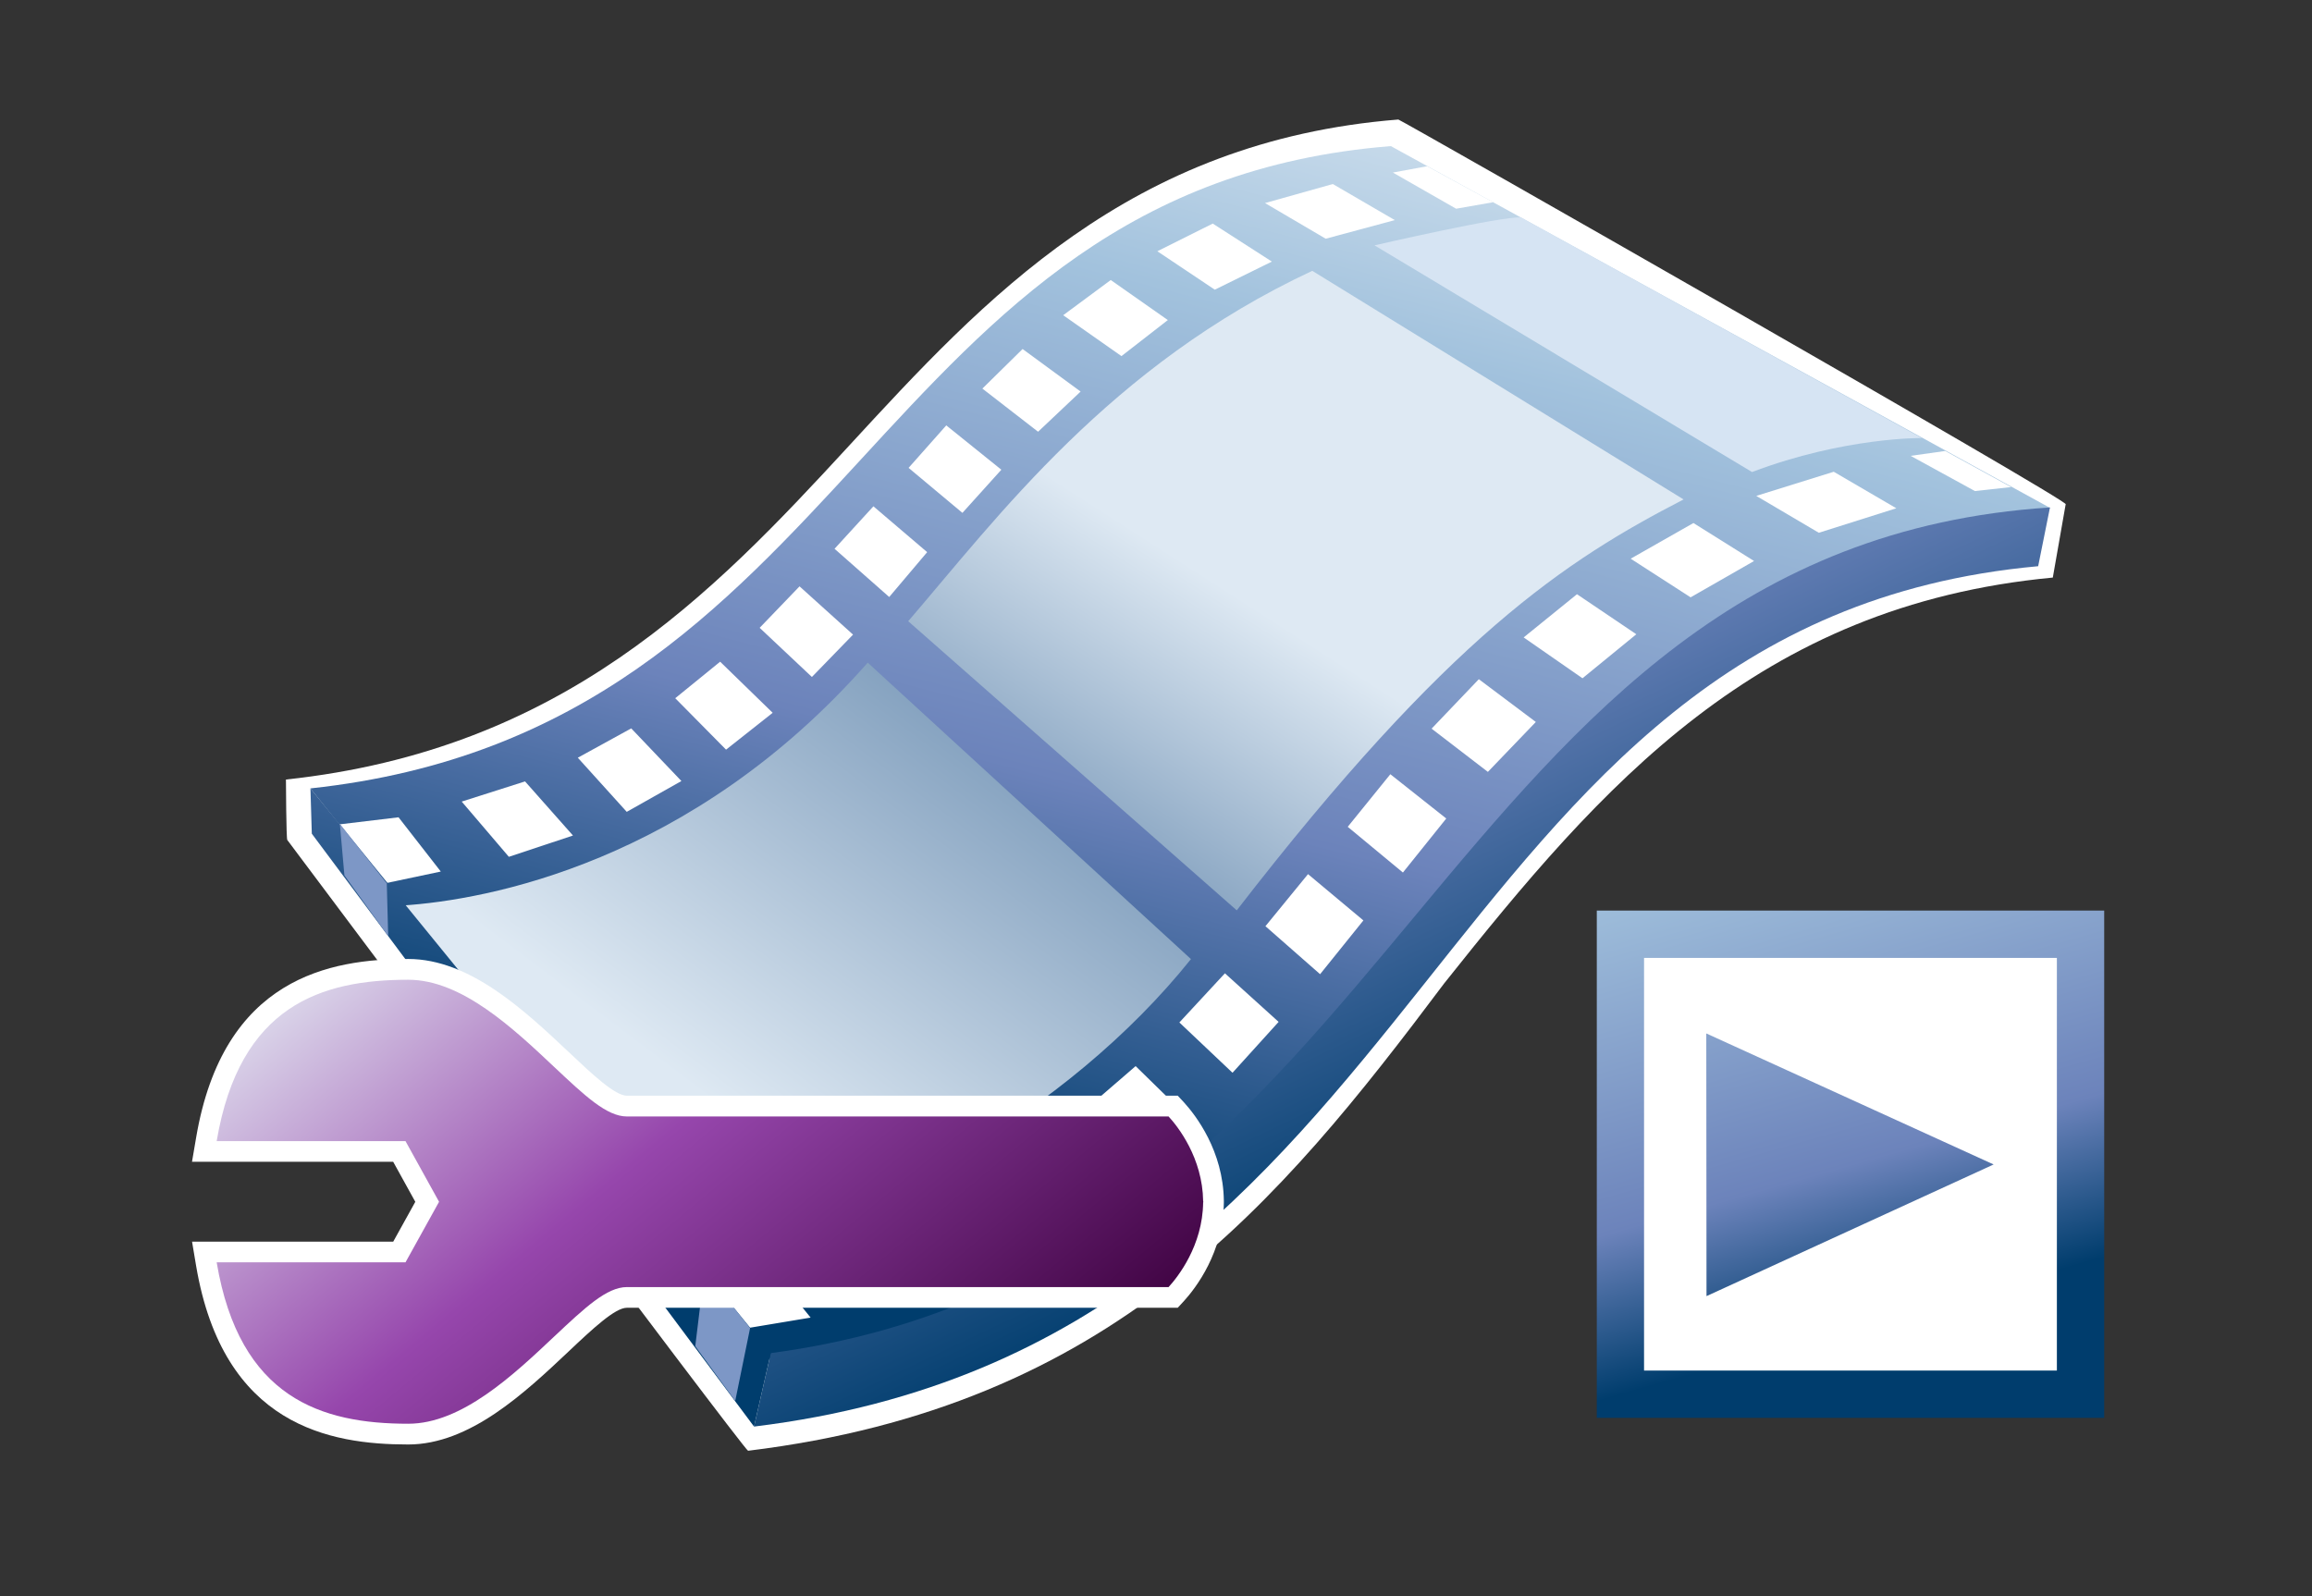 <?xml version="1.0" encoding="UTF-8"?>
<svg xmlns="http://www.w3.org/2000/svg" xmlns:xlink="http://www.w3.org/1999/xlink" contentScriptType="text/ecmascript" width="84" baseProfile="tiny" zoomAndPan="magnify" contentStyleType="text/css" viewBox="0 0 84 58" height="58" preserveAspectRatio="xMidYMid meet" version="1.1">
    <rect x="0" y="0" width="84" height="58" fill="#333333" stroke="none"/>
    <g>
        <g>
            <path fill="#ffffff" d="M 50.805 4.343 C 41.026 5.123 35.771 10.851 30.826 16.22 C 25.834 21.642 20.45 27.245 10.389 28.326 C 10.389 28.326 10.398 30.473 10.438 30.522 C 10.438 30.522 27.063 52.73 27.179 52.716 C 40.362 51.106 46.422 43.798 52.471 35.732 C 58.189 28.541 63.843 22.0 74.583 20.987 L 75.05 18.325 C 75.424 18.327 50.867 4.336 50.805 4.343 z "/>
            <linearGradient x1="-693.042" gradientTransform="matrix(1.19 0 0 -1.19 875.769 1344.965)" y1="1135.465" x2="-704.005" gradientUnits="userSpaceOnUse" y2="1092.992" xlink:type="simple" xlink:actuate="onLoad" id="XMLID_9_" xlink:show="other">
                <stop stop-color="#ffffff" offset="0"/>
                <stop stop-color="#a2c2dd" offset="0.35"/>
                <stop stop-color="#6c83bb" offset="0.7"/>
                <stop stop-color="#003d6d" offset="1"/>
            </linearGradient>
            <path fill="url(#XMLID_9_)" d="M 11.279 28.648 C 31.16 26.512 31.526 6.821 50.533 5.309 L 74.499 18.464 C 50.378 21.681 52.374 45.94 27.887 49.384 L 11.279 28.648 z "/>
            <linearGradient x1="-714.644" gradientTransform="matrix(1.19 0 0 -1.19 875.769 1344.965)" y1="1096.919" x2="-697.335" gradientUnits="userSpaceOnUse" y2="1119.852" xlink:type="simple" xlink:actuate="onLoad" id="XMLID_10_" xlink:show="other">
                <stop stop-color="#dee9f3" offset="0"/>
                <stop stop-color="#235487" offset="1"/>
            </linearGradient>
            <path fill="url(#XMLID_10_)" d="M 14.633 32.902 C 17.66 32.706 25.124 31.355 31.526 24.078 L 43.27 34.85 C 38.851 40.371 31.226 44.835 24.559 45.403 L 14.633 32.902 z "/>
            <linearGradient x1="-697.005" gradientTransform="matrix(1.19 0 0 -1.19 875.769 1344.965)" y1="1111.254" x2="-707.033" gradientUnits="userSpaceOnUse" y2="1095.645" xlink:type="simple" xlink:actuate="onLoad" id="XMLID_11_" xlink:show="other">
                <stop stop-color="#dee9f3" offset="0"/>
                <stop stop-color="#235487" offset="1"/>
            </linearGradient>
            <path fill="url(#XMLID_11_)" d="M 32.997 22.573 C 36.243 18.798 40.343 13.264 47.678 9.841 L 61.168 18.148 C 56.878 20.363 52.629 23.125 44.934 33.079 L 32.997 22.573 z "/>
            <path fill="#d6e4f3" d="M 49.939 8.915 C 49.939 8.915 54.575 7.845 55.263 7.902 L 69.824 15.917 C 69.824 15.917 67.026 15.877 63.655 17.152 L 49.939 8.915 z "/>
            <polygon fill="#ffffff" points="12.248,29.965 14.48,29.698 16.015,31.669 13.976,32.1   "/>
            <polygon fill="#ffffff" points="16.775,29.127 18.488,31.134 20.817,30.36 19.076,28.394   "/>
            <polygon fill="#ffffff" points="20.993,27.533 22.771,29.5 24.757,28.38 22.934,26.467   "/>
            <polygon fill="#ffffff" points="24.533,25.371 26.379,27.24 28.073,25.901 26.164,24.044   "/>
            <polygon fill="#ffffff" points="27.6,22.813 29.498,24.599 30.993,23.06 29.049,21.306   "/>
            <polygon fill="#ffffff" points="30.321,19.941 32.307,21.693 33.686,20.063 31.733,18.398   "/>
            <polygon fill="#ffffff" points="33.011,17.001 34.967,18.636 36.381,17.068 34.38,15.457   "/>
            <polygon fill="#ffffff" points="35.692,14.12 37.716,15.688 39.261,14.228 37.153,12.682   "/>
            <polygon fill="#ffffff" points="38.628,11.454 40.745,12.94 42.43,11.63 40.356,10.175   "/>
            <polygon fill="#ffffff" points="42.049,9.13 44.136,10.526 46.21,9.505 44.062,8.124   "/>
            <polygon fill="#ffffff" points="45.961,7.379 48.166,8.674 50.676,7.998 48.424,6.687   "/>
            <polygon fill="#ffffff" points="50.606,6.27 52.904,7.584 54.249,7.348 51.852,6.04   "/>
            <polygon fill="#ffffff" points="25.282,46.241 27.78,45.805 29.451,47.877 26.883,48.305   "/>
            <polygon fill="#ffffff" points="30.427,45.133 32.142,47.168 34.873,46.139 33.083,44.143   "/>
            <polygon fill="#ffffff" points="35.281,43.1 37.505,41.729 39.391,43.658 37.095,45.053   "/>
            <polygon fill="#ffffff" points="39.358,40.382 41.233,42.283 43.16,40.598 41.26,38.739   "/>
            <polygon fill="#ffffff" points="42.849,37.153 44.78,38.981 46.455,37.132 44.504,35.367   "/>
            <polygon fill="#ffffff" points="45.976,33.655 47.962,35.399 49.535,33.445 47.523,31.763   "/>
            <polygon fill="#ffffff" points="48.966,30.044 50.971,31.705 52.546,29.742 50.514,28.133   "/>
            <polygon fill="#ffffff" points="52.013,26.477 54.058,28.048 55.8,26.234 53.729,24.68   "/>
            <polygon fill="#ffffff" points="55.358,23.162 57.495,24.646 59.451,23.047 57.295,21.592   "/>
            <polygon fill="#ffffff" points="59.246,20.301 61.423,21.705 63.729,20.385 61.526,19.005   "/>
            <polygon fill="#ffffff" points="63.809,18.019 66.082,19.359 68.897,18.469 66.624,17.142   "/>
            <polygon fill="#ffffff" points="69.418,16.564 71.752,17.843 73.067,17.699 70.675,16.387   "/>
            <linearGradient x1="-710.398" gradientTransform="matrix(1.19 0 0 -1.19 875.769 1344.965)" y1="1137.131" x2="-690.3" gradientUnits="userSpaceOnUse" y2="1094.883" xlink:type="simple" xlink:actuate="onLoad" id="XMLID_12_" xlink:show="other">
                <stop stop-color="#ffffff" offset="0"/>
                <stop stop-color="#a2c2dd" offset="0.35"/>
                <stop stop-color="#6c83bb" offset="0.7"/>
                <stop stop-color="#003d6d" offset="1"/>
            </linearGradient>
            <path fill="url(#XMLID_12_)" d="M 28.004 49.168 C 51.113 46.098 52.007 19.895 74.48 18.439 L 74.051 20.574 C 51.531 22.625 52.479 48.778 27.396 51.837 L 28.004 49.168 z "/>
            <linearGradient x1="-708.196" gradientTransform="matrix(1.19 0 0 -1.19 875.769 1344.965)" y1="1139.377" x2="-719.16" gradientUnits="userSpaceOnUse" y2="1096.904" xlink:type="simple" xlink:actuate="onLoad" id="XMLID_13_" xlink:show="other">
                <stop stop-color="#ffffff" offset="0"/>
                <stop stop-color="#a2c2dd" offset="0.35"/>
                <stop stop-color="#6c83bb" offset="0.7"/>
                <stop stop-color="#003d6d" offset="1"/>
            </linearGradient>
            <polygon fill="url(#XMLID_13_)" points="28.004,49.168 11.279,28.648 11.329,30.294 27.396,51.837   "/>
            <polygon fill="#7d97c6" points="27.253,48.257 26.712,50.908 25.26,48.918 25.594,46.17   "/>
            <polygon fill="#7d97c6" points="12.348,29.936 12.513,31.808 14.104,34.018 14.053,32.1   "/>
            <rect x="58.876" width="16.714" fill="#ffffff" y="33.947" height="16.714"/>
            <linearGradient x1="-682.652" gradientTransform="matrix(1.19 0 0 -1.19 875.769 1344.965)" y1="1106.472" x2="-677.93" gradientUnits="userSpaceOnUse" y2="1089.876" xlink:type="simple" xlink:actuate="onLoad" id="XMLID_14_" xlink:show="other">
                <stop stop-color="#a2c2dd" offset="0"/>
                <stop stop-color="#a2c2dd" offset="0.1"/>
                <stop stop-color="#6c83bb" offset="0.71"/>
                <stop stop-color="#003d6d" offset="0.99"/>
                <stop stop-color="#003d6d" offset="1"/>
            </linearGradient>
            <path fill="url(#XMLID_14_)" d="M 58.015 33.087 L 58.015 51.521 L 76.45 51.521 L 76.45 33.087 L 58.015 33.087 z M 74.731 34.807 C 74.731 36.268 74.731 48.34 74.731 49.802 C 73.269 49.802 61.196 49.802 59.732 49.802 C 59.732 48.34 59.732 36.268 59.732 34.807 C 61.195 34.807 73.27 34.807 74.731 34.807 z "/>
            <linearGradient x1="-683.194" gradientTransform="matrix(1.19 0 0 -1.19 875.769 1344.965)" y1="1106.313" x2="-678.474" gradientUnits="userSpaceOnUse" y2="1089.723" xlink:type="simple" xlink:actuate="onLoad" id="XMLID_15_" xlink:show="other">
                <stop stop-color="#a2c2dd" offset="0"/>
                <stop stop-color="#a2c2dd" offset="0.1"/>
                <stop stop-color="#6c83bb" offset="0.71"/>
                <stop stop-color="#003d6d" offset="0.99"/>
                <stop stop-color="#003d6d" offset="1"/>
            </linearGradient>
            <polygon fill="url(#XMLID_15_)" points="61.993,37.552 72.433,42.313 62.001,47.097   "/>
            <path fill="#ffffff" d="M 14.832 34.846 C 11.998 34.846 8.11 35.519 7.125 41.34 L 6.976 42.215 C 6.976 42.215 13.511 42.215 14.285 42.215 C 14.518 42.636 14.867 43.265 15.089 43.67 C 14.868 44.069 14.522 44.698 14.286 45.119 C 13.511 45.119 6.978 45.119 6.978 45.119 L 7.125 45.996 C 8.11 51.815 11.997 52.488 14.832 52.488 C 17.068 52.488 19.063 50.614 20.663 49.104 C 21.528 48.287 22.346 47.52 22.775 47.52 L 42.79 47.52 L 43.016 47.275 C 43.446 46.801 44.442 45.508 44.465 43.697 L 44.465 43.634 C 44.443 41.821 43.445 40.528 43.016 40.057 L 42.79 39.814 L 22.776 39.814 C 22.345 39.814 21.526 39.044 20.666 38.231 C 19.063 36.722 17.069 34.846 14.832 34.846 z "/>
            <linearGradient x1="-724.335" gradientTransform="matrix(1.19 0 0 -1.19 875.769 1344.965)" y1="1104.471" x2="-706.211" gradientUnits="userSpaceOnUse" y2="1082.672" xlink:type="simple" xlink:actuate="onLoad" id="XMLID_16_" xlink:show="other">
                <stop stop-color="#e6eef4" offset="0"/>
                <stop stop-color="#9646ac" offset="0.44"/>
                <stop stop-color="#3d013f" offset="0.94"/>
                <stop stop-color="#3d013f" offset="1"/>
            </linearGradient>
            <path fill="url(#XMLID_16_)" d="M 43.716 43.671 C 43.716 43.661 43.719 43.651 43.719 43.648 L 43.713 43.648 C 43.693 42.071 42.793 40.933 42.457 40.569 C 42.038 40.569 22.778 40.569 22.778 40.569 C 22.045 40.569 21.251 39.819 20.148 38.782 C 18.644 37.364 16.773 35.601 14.833 35.601 C 11.686 35.601 8.706 36.525 7.872 41.465 C 9.054 41.465 14.733 41.465 14.733 41.465 L 15.952 43.669 L 14.733 45.869 C 14.733 45.869 9.053 45.869 7.872 45.869 C 8.703 50.811 11.683 51.734 14.833 51.734 C 16.773 51.734 18.645 49.971 20.147 48.554 C 21.251 47.518 22.044 46.768 22.778 46.768 C 22.778 46.768 42.036 46.768 42.457 46.768 C 42.789 46.406 43.696 45.266 43.713 43.69 L 43.718 43.69 C 43.719 43.683 43.716 43.677 43.716 43.671 z "/>
        </g>
        <rect width="84" fill="none" height="58"/>
    </g>
</svg>
